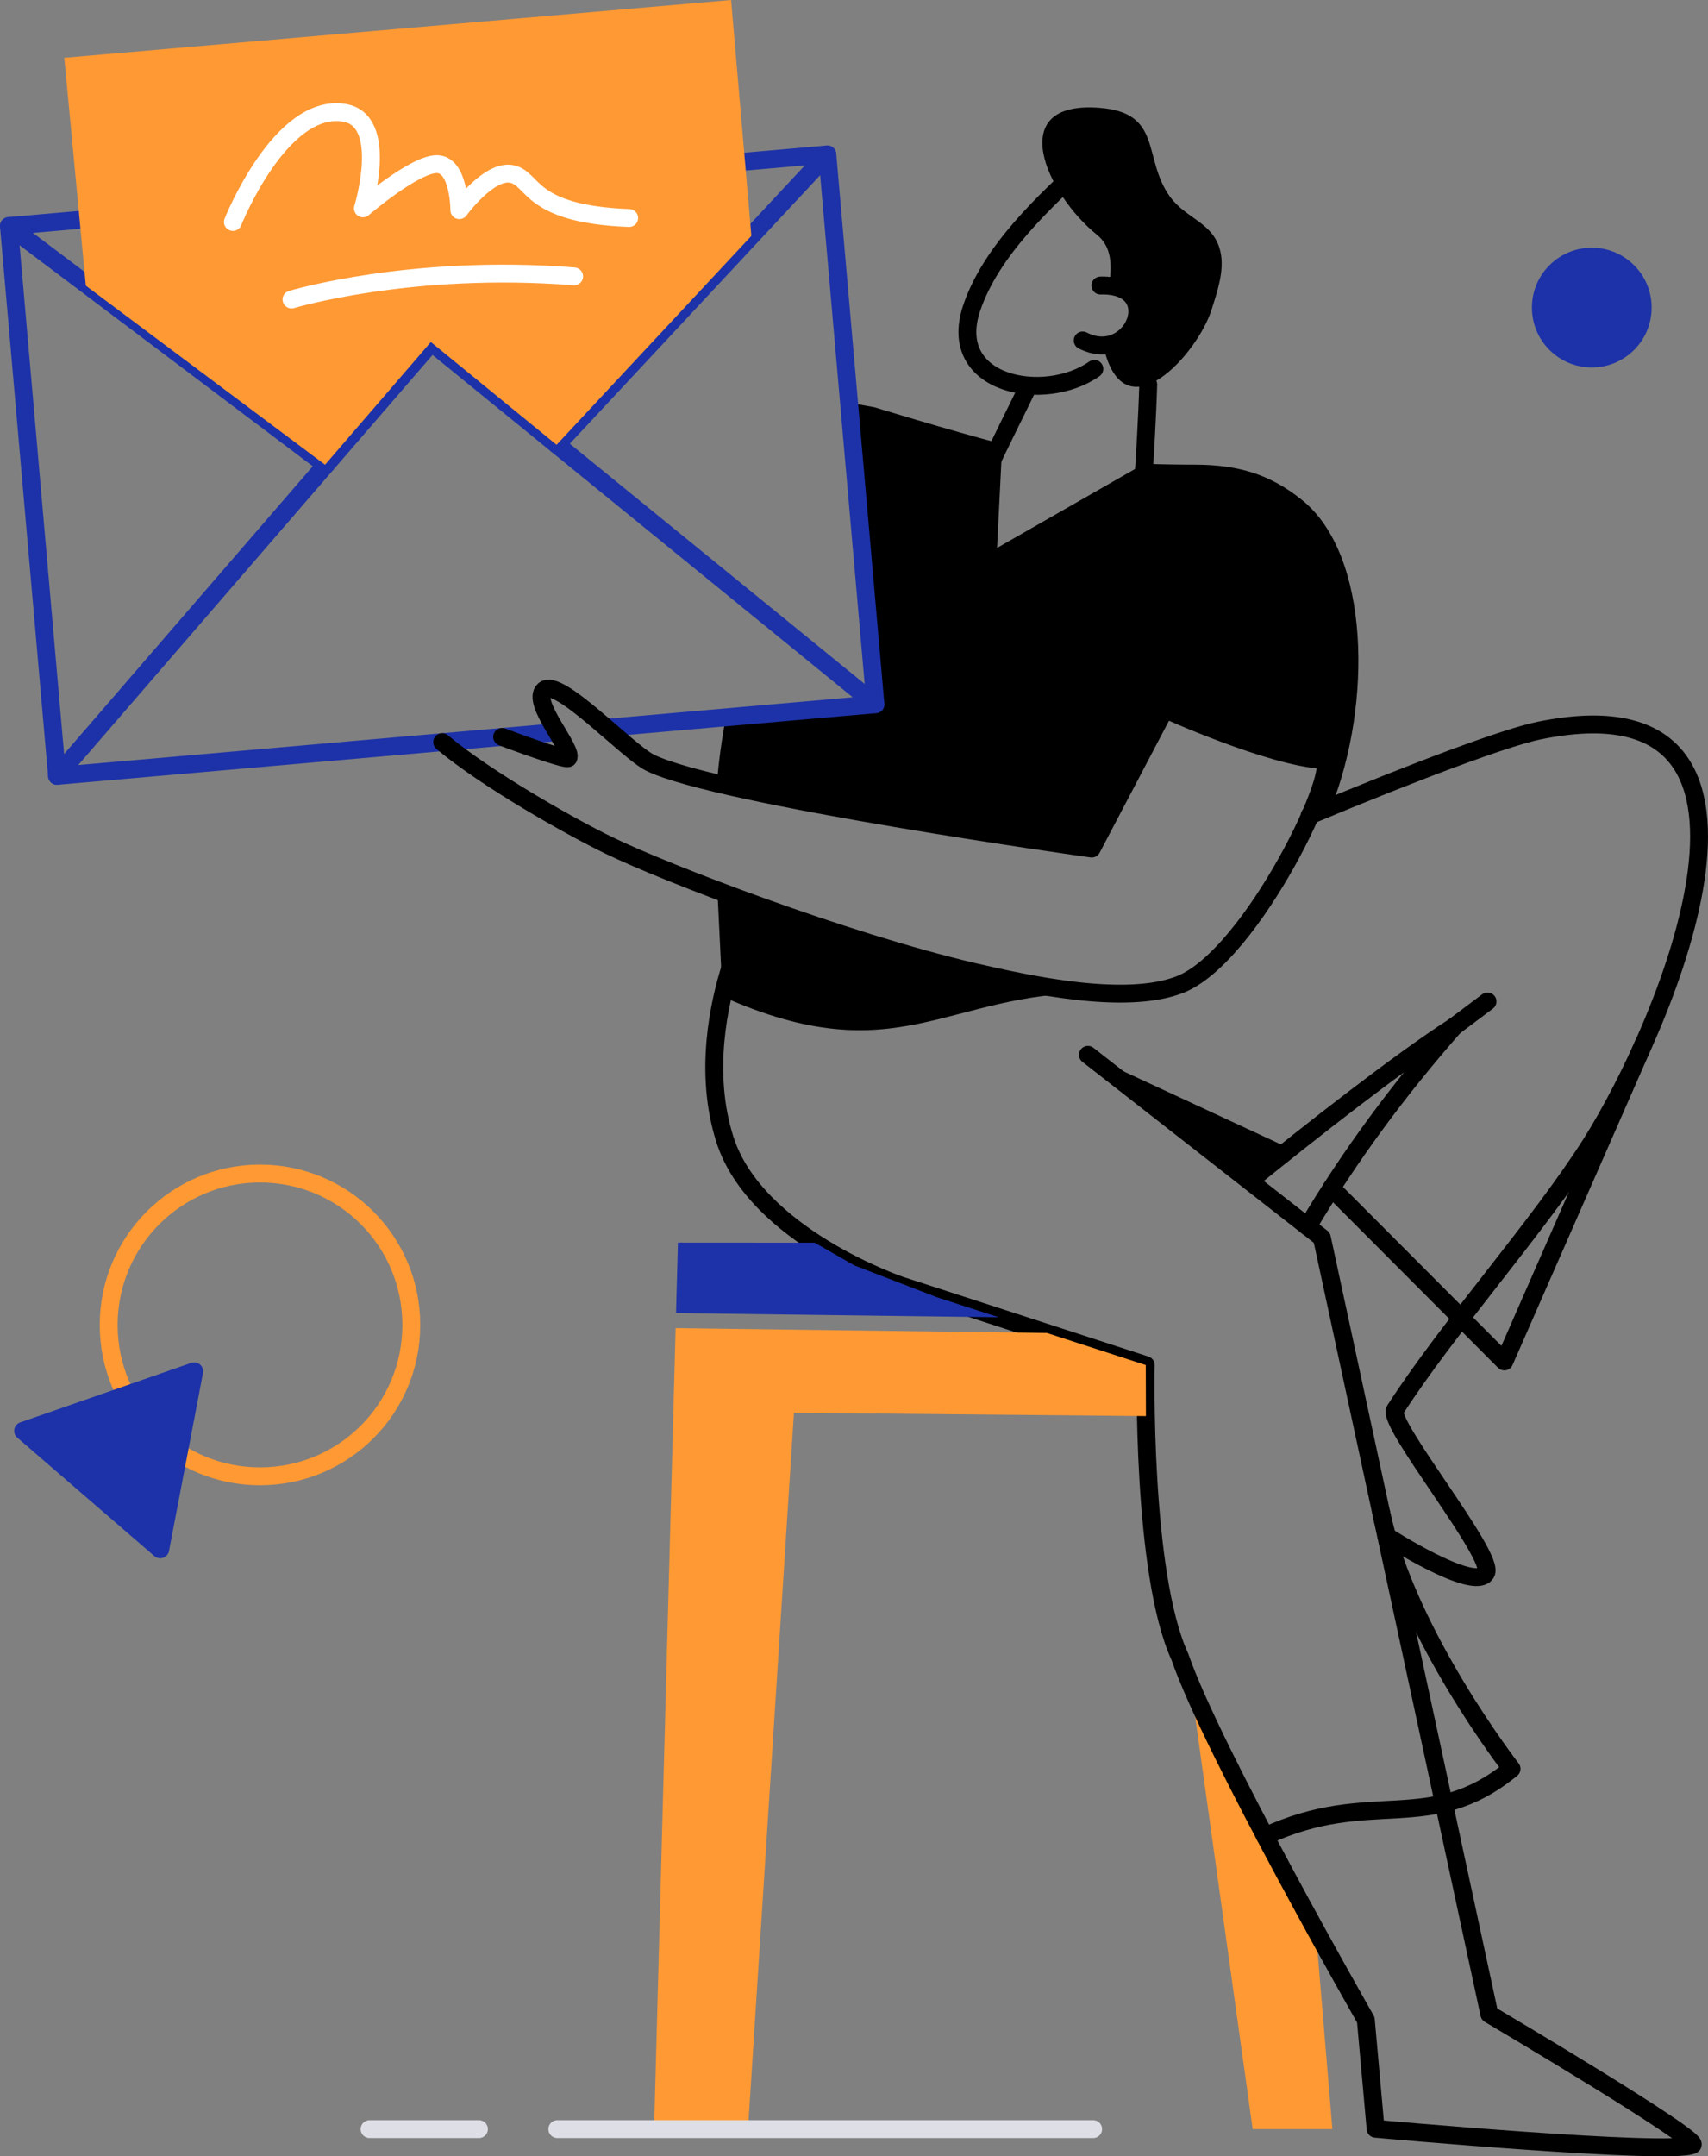 <svg width="191" height="241" viewBox="0 0 191 241" fill="none" xmlns="http://www.w3.org/2000/svg">
<rect x="0" y="0" width="191" height="241" fill="#808080" stroke="none"/>
<path d="M125.265 111.056C125.273 111.056 125.282 111.056 125.291 111.057L125.289 111.056C125.28 111.056 125.272 111.056 125.265 111.056Z" fill="black"/>
<path d="M108.814 108.611C99.788 106.486 88.798 102.774 80.225 99.524C80.467 104.674 80.8 111.382 80.8 111.382C100.457 120.15 105.798 110.824 122.612 110.958C117.68 110.619 112.459 109.45 108.814 108.611Z" fill="black"/>
<path d="M94.947 45.013C96.721 45.324 97.77 45.512 97.77 45.512C97.77 45.512 105.836 47.993 112.078 49.635L111.5 61.239L127.948 51.833C130.112 51.911 132.161 51.935 133.882 51.935C138.206 51.978 141.86 52.859 145.598 55.882C153.239 62.012 153.421 78.706 148.898 90.126L146.505 91.142C148.063 87.608 148.718 84.992 147.864 84.935C141.944 84.558 130.271 79.268 130.271 79.268L122.083 94.844C122.083 94.844 94.599 91 80.172 87.553C80.37 85.089 80.706 82.624 81.172 80.175L97.896 78.712L94.947 45.013Z" fill="black"/>
<path d="M133.152 188.271L140.082 237.96H148.996L147.139 215.734L142.451 207.075L138.683 199.858L135.213 192.838L133.152 188.271Z" fill="#FF9933"/>
<path d="M146.453 91.141C158.232 86.214 168.372 82.417 172.091 81.659C202.911 75.32 186.409 114.448 177.886 127.883C172.007 137.12 161.93 148.37 156.01 157.564C155.002 159.033 167.299 174.007 166.172 175.826C164.84 177.974 155.012 171.654 155.012 171.654" stroke="black" stroke-width="2" stroke-linecap="round" stroke-linejoin="round"/>
<path d="M146.234 137.095C150.93 129.172 156.449 121.732 162.602 114.741C156.319 118.785 146.491 126.529 139.718 132.004" stroke="black" stroke-width="2" stroke-linecap="round" stroke-linejoin="round"/>
<path d="M121.659 117.892L147.821 138.337L166.549 225.115C166.549 225.115 190.357 239.179 189.265 239.725C186.831 240.901 153.826 237.92 153.826 237.92L152.734 225.746C152.734 225.746 135.561 195.686 131.948 185.191C127.631 175.829 128.126 152.57 128.126 152.57L100.707 143.67C100.707 143.67 84.5 138.17 81.057 127.338C78.674 119.841 80.414 112.084 81.712 108.018" stroke="black" stroke-width="2" stroke-linecap="round" stroke-linejoin="round"/>
<path d="M111.677 147.227L104.764 144.983L95.54 141.428L91.108 138.892L75.809 138.882L75.598 146.762L111.677 147.227Z" fill="#1D32A8"/>
<path d="M117.064 148.977L75.552 148.442L73.144 237.96H83.648L88.784 157.9L128.145 158.27L128.128 152.567L117.064 148.977Z" fill="#FF9933"/>
<path d="M139.718 132.004L121.659 117.892L144.305 128.399L139.718 132.004Z" fill="black"/>
<path d="M141.471 205.226C153.334 199.723 159.818 205.226 169.035 197.692C169.035 197.692 157.409 182.764 154.464 169.118" stroke="black" stroke-width="2" stroke-linecap="round" stroke-linejoin="round"/>
<path d="M148.896 132.786L168.226 152.161L183.794 116.684" stroke="black" stroke-width="2" stroke-linecap="round" stroke-linejoin="round"/>
<path d="M127.878 53.184C127.989 51.825 128.298 46.55 128.404 42.976" stroke="black" stroke-width="2" stroke-linecap="round" stroke-linejoin="round"/>
<path d="M115.026 43.09C114.035 45.172 111.334 50.505 110.643 52.14" stroke="black" stroke-width="2" stroke-linecap="round" stroke-linejoin="round"/>
<path d="M121.788 17.887C116.876 22.462 110.828 27.963 108.646 34.471C105.791 43.076 116.792 45.134 122.376 41.23" stroke="black" stroke-width="2" stroke-linecap="round" stroke-linejoin="round"/>
<path d="M123.393 38.609C123.423 38.8 123.461 38.988 123.509 39.173C125.944 48.535 133.964 39.425 135.477 34.639C136.106 32.666 136.946 30.232 136.485 28.174C135.772 24.857 132.663 24.521 130.817 21.96C127.751 17.678 130.06 12.598 122.964 12.052C112.215 11.211 117.044 21.708 122.671 26.242C124.353 27.6 124.353 29.683 124.025 31.946L125.429 32.28L126.853 33.477L127.127 34.215L126.799 36.357L126.095 37.363L124.793 38.285L123.393 38.609Z" fill="black"/>
<path d="M123.056 31.913C130.475 31.721 126.702 40.93 121.074 38.052" stroke="black" stroke-width="2" stroke-linecap="round" stroke-linejoin="round"/>
<path d="M122.242 237.96H62.326" stroke="#DEDFE6" stroke-width="2" stroke-linecap="round" stroke-linejoin="round"/>
<path d="M53.558 237.96H41.328" stroke="#DEDFE6" stroke-width="2" stroke-linecap="round" stroke-linejoin="round"/>
<path d="M162.601 114.741L166.345 111.93" stroke="black" stroke-width="2" stroke-linecap="round" stroke-linejoin="round"/>
<path d="M62.29 81.826L6.379 86.717L1 25.262L92.517 17.258L97.896 78.711L67.787 81.344" stroke="#1D32A8" stroke-width="2" stroke-linecap="round" stroke-linejoin="round"/>
<path d="M62.261 49.694L92.517 17.258" stroke="#1D32A8" stroke-width="2" stroke-linecap="round" stroke-linejoin="round"/>
<path d="M1 25.262L36.431 51.953" stroke="#1D32A8" stroke-width="2" stroke-linecap="round" stroke-linejoin="round"/>
<path d="M6.379 86.717L48.249 38.284L97.896 78.711" stroke="#1D32A8" stroke-width="2" stroke-linecap="round" stroke-linejoin="round"/>
<path d="M56.153 82.362C59.86 83.751 63.42 84.947 63.548 84.725C64.136 83.801 59.346 78.481 60.841 77.134C62.437 75.694 70.1 83.926 72.661 85.227C80.051 88.964 122.083 94.841 122.083 94.841L130.271 79.265C130.271 79.265 141.944 84.555 147.864 84.932C150.342 85.1 140.096 106.847 131.95 110.038C125.819 112.431 115.029 110.038 108.814 108.61C94.201 105.167 74.425 97.568 68.126 94.503C63.711 92.369 54.329 87.047 49.448 82.945" stroke="black" stroke-width="2" stroke-linecap="round" stroke-linejoin="round"/>
<path fill-rule="evenodd" clip-rule="evenodd" d="M12.153 148.081C12.153 138.76 19.711 131.161 29.074 131.161C38.437 131.161 45.995 138.717 45.995 148.081C45.995 157.444 38.437 165.001 29.074 165.001C19.711 165.001 12.153 157.442 12.153 148.081Z" stroke="#FF9933" stroke-width="2" stroke-linecap="round" stroke-linejoin="round"/>
<path d="M2.585 159.921L17.917 173.16L21.718 153.266L2.585 159.921Z" fill="#1D32A8" stroke="#1D32A8" stroke-width="2" stroke-linecap="round" stroke-linejoin="round"/>
<ellipse cx="178.003" cy="34.378" rx="6.694" ry="6.693" fill="#1D32A8"/>
<path d="M36.349 51.942L9.6 31.932L7.191 6.459L81.757 0L84.023 26.364L62.238 49.714L48.179 38.228L36.349 51.942Z" fill="#FF9933"/>
<path d="M32.601 33.474C32.601 33.474 45.996 29.448 64.2 30.889" stroke="white" stroke-width="2" stroke-linecap="round" stroke-linejoin="round"/>
<path d="M26.044 24.807C26.044 24.807 31.371 11.45 38.485 12.605C43.625 13.44 40.585 23.287 40.585 23.287C40.585 23.287 46.434 18.259 48.904 18.346C51.375 18.434 51.366 23.489 51.366 23.489C51.366 23.489 54.681 18.919 57.23 19.445C59.78 19.973 59.015 23.928 70.355 24.367" stroke="white" stroke-width="2" stroke-linecap="round" stroke-linejoin="round"/>
</svg>
